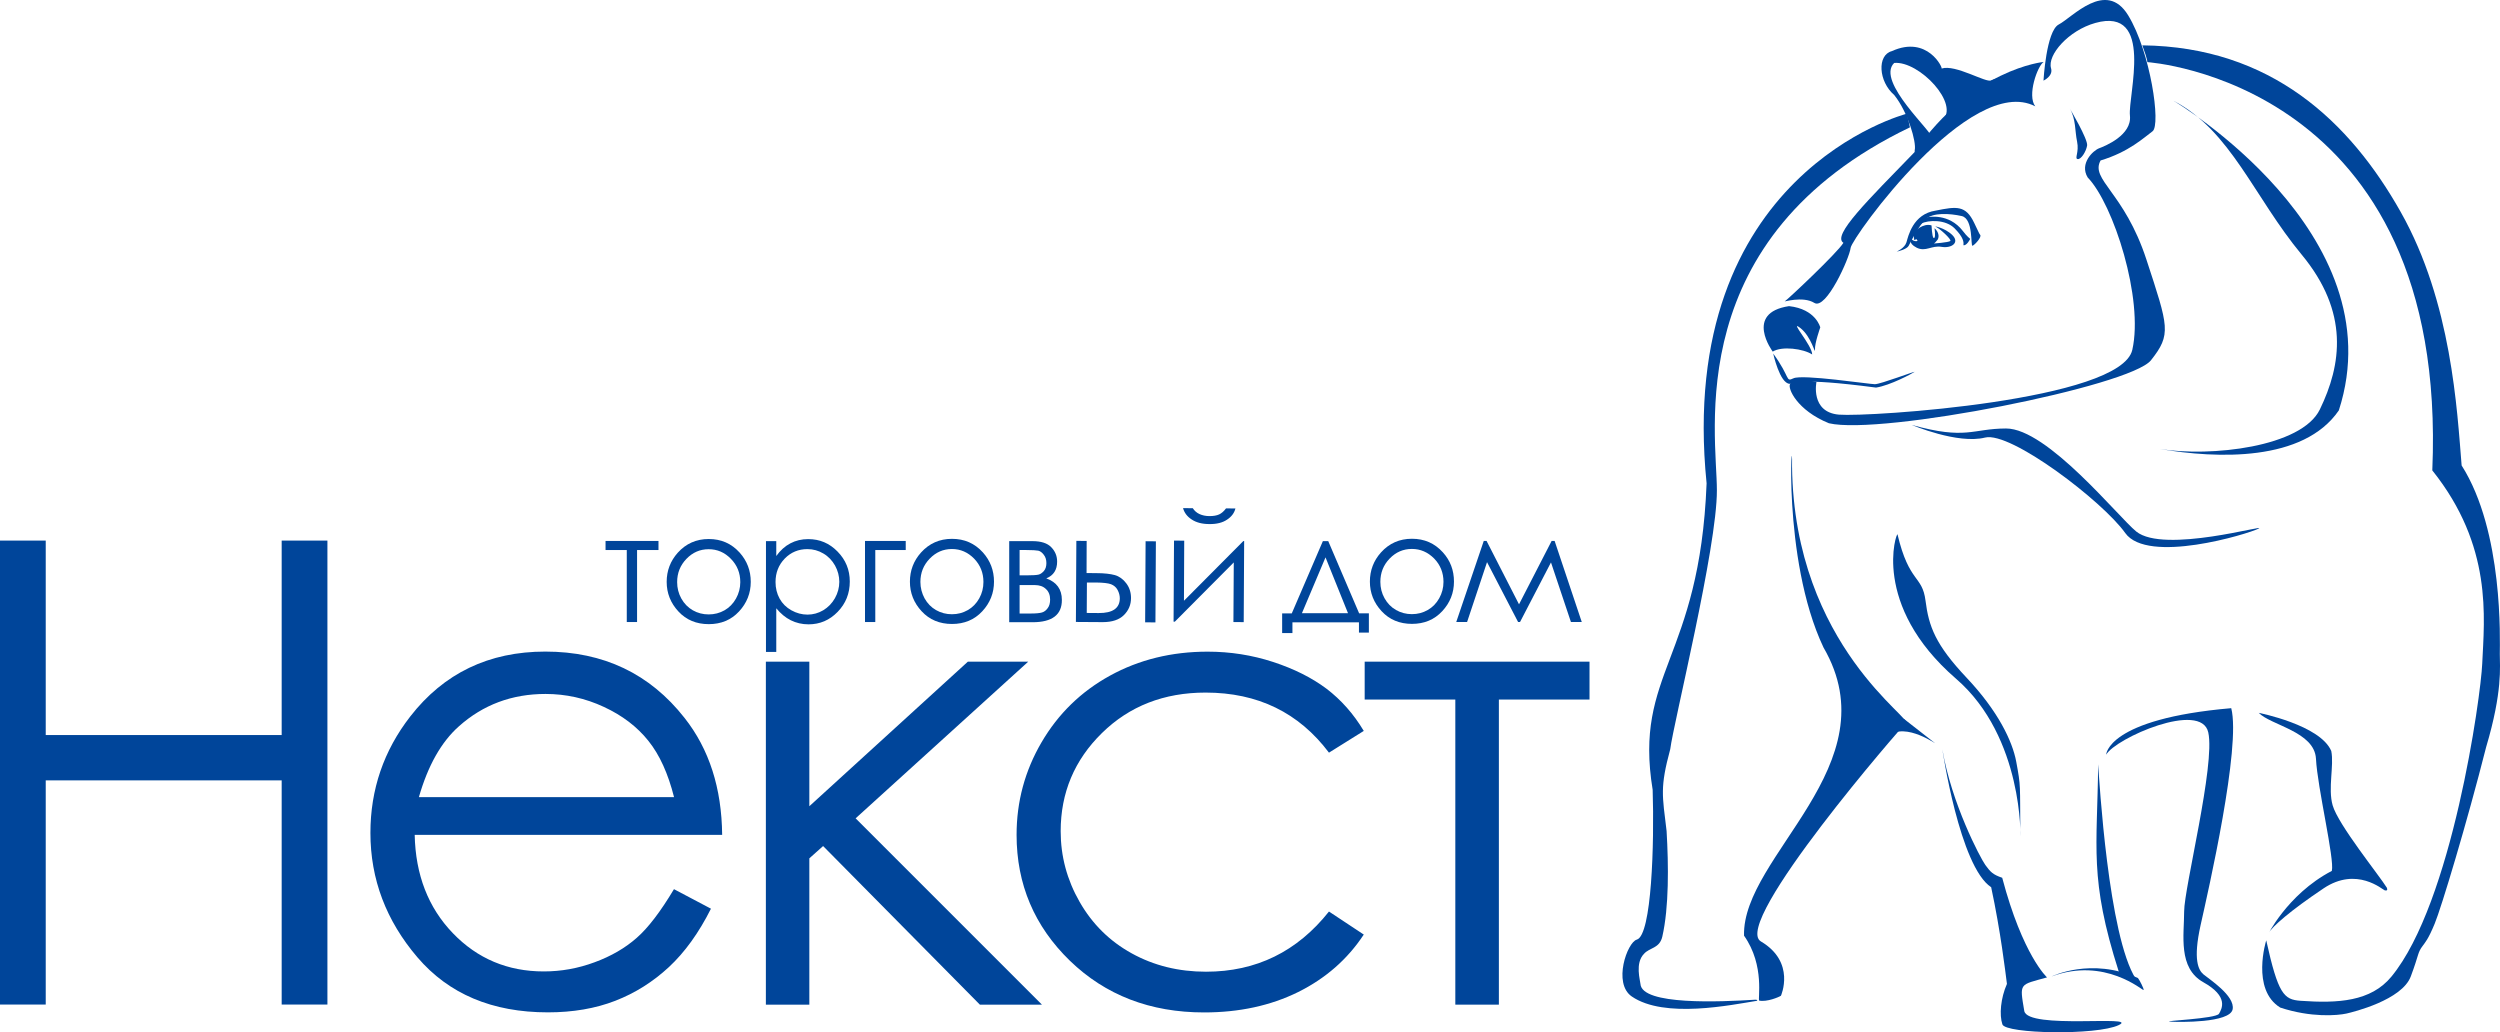 <svg width="155" height="64" viewBox="0 0 155 64" fill="none" xmlns="http://www.w3.org/2000/svg">
<path d="M0 33.516H2.835V45.573H17.464V33.516H20.3V62.282H17.464V48.383H2.835V62.282H0V33.516Z" fill="#00459A"/>
<path d="M41.786 55.128L44.079 56.339C43.328 57.835 42.458 59.041 41.475 59.956C40.487 60.872 39.38 61.571 38.148 62.049C36.917 62.527 35.522 62.766 33.969 62.766C30.517 62.766 27.823 61.628 25.88 59.353C23.937 57.078 22.966 54.508 22.966 51.641C22.966 48.946 23.791 46.54 25.434 44.424C27.518 41.74 30.308 40.398 33.81 40.398C37.414 40.398 40.289 41.768 42.441 44.51C43.972 46.449 44.745 48.866 44.774 51.761H25.711C25.762 54.24 26.552 56.271 28.072 57.852C29.597 59.439 31.478 60.229 33.714 60.229C34.793 60.229 35.844 60.041 36.866 59.66C37.889 59.285 38.758 58.779 39.47 58.153C40.176 57.539 40.95 56.527 41.786 55.128ZM41.791 49.423C41.424 47.968 40.899 46.802 40.199 45.931C39.504 45.061 38.583 44.356 37.437 43.827C36.29 43.293 35.087 43.025 33.822 43.025C31.738 43.025 29.947 43.696 28.45 45.033C27.355 46.005 26.53 47.473 25.971 49.423H41.791Z" fill="#00459A"/>
<path d="M47.484 41.023H50.179V49.986L60.007 41.023H63.751L53.048 50.737L64.599 62.288H60.752L51.032 52.455L50.179 53.217V62.288H47.484V41.023Z" fill="#00459A"/>
<path d="M84.554 45.317L82.396 46.665C80.527 44.18 77.979 42.94 74.748 42.94C72.167 42.94 70.026 43.776 68.321 45.448C66.615 47.12 65.762 49.15 65.762 51.533C65.762 53.086 66.152 54.548 66.937 55.918C67.722 57.289 68.795 58.352 70.168 59.109C71.535 59.865 73.071 60.246 74.771 60.246C77.883 60.246 80.425 59.001 82.396 56.515L84.554 57.943C83.543 59.478 82.181 60.667 80.481 61.509C78.776 62.35 76.833 62.771 74.658 62.771C71.314 62.771 68.541 61.702 66.332 59.564C64.13 57.425 63.028 54.826 63.028 51.761C63.028 49.702 63.542 47.791 64.576 46.022C65.61 44.254 67.022 42.877 68.823 41.888C70.625 40.898 72.642 40.403 74.873 40.403C76.273 40.403 77.623 40.614 78.928 41.04C80.233 41.467 81.334 42.019 82.244 42.701C83.147 43.389 83.921 44.259 84.554 45.317Z" fill="#00459A"/>
<path d="M84.61 41.023H98.55V43.372H92.93V62.288H90.23V43.372H84.61V41.023Z" fill="#00459A"/>
<path d="M37.544 33.539H40.826V34.102H39.498V38.566H38.86V34.102H37.544V33.539Z" fill="#00459A"/>
<path d="M43.944 33.419C44.712 33.419 45.35 33.698 45.858 34.261C46.316 34.773 46.547 35.376 46.547 36.075C46.547 36.775 46.304 37.389 45.819 37.912C45.333 38.436 44.706 38.697 43.944 38.697C43.175 38.697 42.548 38.436 42.063 37.912C41.577 37.389 41.334 36.775 41.334 36.075C41.334 35.382 41.566 34.779 42.023 34.267C42.531 33.704 43.17 33.419 43.944 33.419ZM43.938 34.051C43.401 34.051 42.944 34.25 42.56 34.648C42.176 35.046 41.983 35.524 41.983 36.093C41.983 36.456 42.068 36.798 42.243 37.111C42.419 37.423 42.656 37.668 42.955 37.839C43.254 38.009 43.582 38.094 43.938 38.094C44.294 38.094 44.621 38.009 44.921 37.839C45.22 37.668 45.457 37.423 45.632 37.111C45.807 36.798 45.898 36.456 45.898 36.093C45.898 35.529 45.706 35.046 45.316 34.648C44.932 34.25 44.469 34.051 43.938 34.051Z" fill="#00459A"/>
<path d="M47.49 33.55H48.129V34.472C48.383 34.119 48.676 33.857 49.004 33.687C49.337 33.511 49.704 33.425 50.111 33.425C50.823 33.425 51.427 33.681 51.93 34.199C52.432 34.711 52.687 35.33 52.687 36.053C52.687 36.792 52.438 37.418 51.935 37.935C51.433 38.453 50.834 38.709 50.128 38.709C49.733 38.709 49.365 38.623 49.032 38.458C48.699 38.293 48.4 38.043 48.129 37.713V40.42H47.49V33.55ZM50.06 34.045C49.507 34.045 49.038 34.238 48.654 34.631C48.275 35.023 48.083 35.507 48.083 36.087C48.083 36.468 48.168 36.809 48.337 37.116C48.507 37.423 48.75 37.662 49.066 37.839C49.382 38.015 49.716 38.106 50.066 38.106C50.41 38.106 50.738 38.015 51.037 37.839C51.342 37.657 51.585 37.406 51.766 37.088C51.947 36.764 52.037 36.428 52.037 36.075C52.037 35.717 51.947 35.382 51.772 35.063C51.591 34.745 51.354 34.494 51.049 34.318C50.744 34.136 50.416 34.045 50.06 34.045Z" fill="#00459A"/>
<path d="M54.268 34.102V38.566H53.63V33.539H56.155V34.102H54.268Z" fill="#00459A"/>
<path d="M59.025 33.408C59.793 33.408 60.431 33.687 60.939 34.25C61.397 34.762 61.628 35.365 61.628 36.064C61.628 36.764 61.386 37.378 60.9 37.901C60.414 38.424 59.787 38.686 59.025 38.686C58.256 38.686 57.629 38.424 57.144 37.901C56.658 37.378 56.415 36.764 56.415 36.064C56.415 35.37 56.647 34.767 57.104 34.256C57.612 33.693 58.251 33.408 59.025 33.408ZM59.019 34.039C58.482 34.039 58.025 34.239 57.641 34.637C57.257 35.035 57.065 35.512 57.065 36.081C57.065 36.445 57.155 36.786 57.324 37.099C57.499 37.412 57.737 37.657 58.036 37.827C58.335 37.998 58.663 38.083 59.019 38.083C59.375 38.083 59.702 37.998 60.002 37.827C60.301 37.657 60.538 37.412 60.713 37.099C60.888 36.786 60.973 36.445 60.973 36.081C60.973 35.518 60.781 35.035 60.397 34.637C60.007 34.239 59.55 34.039 59.019 34.039Z" fill="#00459A"/>
<path d="M64.023 38.578H62.571V33.55H64C64.548 33.55 64.938 33.675 65.181 33.931C65.424 34.182 65.542 34.477 65.542 34.819C65.542 35.33 65.322 35.677 64.87 35.859C65.514 36.093 65.836 36.536 65.836 37.196C65.842 38.111 65.237 38.578 64.023 38.578ZM63.215 34.108V35.672H63.639C64.023 35.672 64.271 35.655 64.39 35.626C64.509 35.598 64.616 35.518 64.723 35.399C64.825 35.279 64.876 35.114 64.876 34.915C64.876 34.705 64.825 34.534 64.712 34.392C64.605 34.25 64.492 34.17 64.373 34.142C64.254 34.119 64.012 34.102 63.639 34.102H63.215V34.108ZM63.215 36.275V38.038H63.904C64.232 38.038 64.463 38.015 64.599 37.975C64.74 37.935 64.859 37.844 64.96 37.702C65.062 37.566 65.107 37.389 65.107 37.173C65.107 36.9 65.023 36.678 64.847 36.519C64.678 36.354 64.447 36.275 64.164 36.275H63.215Z" fill="#00459A"/>
<path d="M67.367 35.529L67.977 35.535C68.463 35.535 68.847 35.581 69.118 35.655C69.395 35.734 69.632 35.905 69.829 36.166C70.027 36.428 70.123 36.735 70.123 37.076C70.123 37.492 69.976 37.844 69.683 38.134C69.395 38.424 68.954 38.572 68.372 38.572L66.706 38.561L66.734 33.533L67.373 33.539L67.367 35.529ZM67.389 36.115L67.378 38.003L68.118 38.009C68.988 38.015 69.423 37.708 69.428 37.099C69.428 36.923 69.383 36.752 69.293 36.582C69.203 36.411 69.067 36.297 68.886 36.223C68.706 36.155 68.389 36.121 67.937 36.115H67.389ZM71.027 33.556L71.665 33.562L71.637 38.589L70.999 38.584L71.027 33.556Z" fill="#00459A"/>
<path d="M73.422 33.522L73.405 37.247L77.087 33.545H77.138L77.11 38.572L76.472 38.566L76.494 34.87L72.84 38.544H72.761L72.789 33.516L73.422 33.522ZM73.348 31.503L73.953 31.509C74.054 31.668 74.195 31.793 74.371 31.873C74.546 31.952 74.749 31.998 74.992 31.998C75.235 31.998 75.432 31.964 75.585 31.895C75.732 31.827 75.879 31.702 76.014 31.52L76.596 31.526C76.528 31.804 76.353 32.038 76.076 32.219C75.799 32.407 75.432 32.498 74.981 32.492C74.534 32.492 74.167 32.396 73.885 32.208C73.602 32.026 73.427 31.787 73.348 31.503Z" fill="#00459A"/>
<path d="M80.092 38.026L82.018 33.55H82.351L84.266 38.026H84.87V39.221H84.255V38.584H80.131V39.249H79.493V38.032H80.092V38.026ZM82.182 34.557L80.719 38.02H83.577L82.182 34.557Z" fill="#00459A"/>
<path d="M87.542 33.403C88.31 33.403 88.948 33.681 89.457 34.244C89.92 34.756 90.146 35.359 90.146 36.058C90.146 36.758 89.903 37.372 89.417 37.895C88.932 38.419 88.305 38.68 87.542 38.68C86.774 38.68 86.147 38.419 85.661 37.895C85.175 37.372 84.933 36.758 84.933 36.058C84.933 35.365 85.164 34.762 85.622 34.25C86.13 33.687 86.768 33.403 87.542 33.403ZM87.537 34.034C87 34.034 86.542 34.233 86.158 34.631C85.774 35.029 85.582 35.507 85.582 36.075C85.582 36.439 85.667 36.781 85.842 37.093C86.017 37.406 86.254 37.651 86.554 37.821C86.853 37.992 87.181 38.077 87.537 38.077C87.892 38.077 88.22 37.992 88.519 37.821C88.819 37.651 89.056 37.406 89.231 37.093C89.406 36.781 89.496 36.439 89.496 36.075C89.496 35.512 89.304 35.029 88.92 34.631C88.525 34.233 88.067 34.034 87.537 34.034Z" fill="#00459A"/>
<path d="M96.201 33.539H96.387L98.07 38.566H97.398L96.161 34.87L94.241 38.566H94.122L92.196 34.853L90.959 38.566H90.287L91.993 33.539H92.168L94.179 37.469L96.201 33.539Z" fill="#00459A"/>
<path d="M118.415 7.895C118.308 7.349 118.212 7.053 118.212 7.053C118.212 7.053 103.871 10.745 105.809 29.967C105.379 40.932 101.279 41.694 102.465 48.968C102.572 52.278 102.408 57.994 101.482 58.256C100.889 58.421 99.985 60.968 101.171 61.782C103.205 63.175 107.339 62.305 108.972 62.043C108.909 62.055 108.988 61.969 108.83 61.981C106.69 62.117 101.787 62.339 101.708 61.003C101.697 60.798 101.358 59.717 101.928 59.137C102.278 58.739 102.894 58.813 103.064 58.068C103.481 56.242 103.453 53.649 103.329 51.528C103.063 49.293 102.911 48.843 103.555 46.449C103.758 44.828 106.458 33.943 106.447 30.4C106.452 26.868 104.182 14.737 118.415 7.895Z" fill="#00459A"/>
<path d="M120.426 46.46C120.426 46.46 121.499 53.734 123.453 55.008C124.041 57.761 124.329 60.218 124.43 61.003C124.041 61.884 123.95 62.925 124.148 63.511C124.34 64.102 130.005 64.204 131.361 63.556C132.716 62.908 125.701 63.852 125.504 62.675C125.21 60.917 125.187 61.082 126.916 60.599C126.916 60.599 125.408 59.234 124.137 54.422C123.549 54.223 123.408 54.059 123.092 53.632C122.77 53.177 120.996 49.816 120.426 46.46Z" fill="#00459A"/>
<path d="M117.647 33.135C117.597 32.93 115.976 37.497 121.274 42.081C125.487 45.721 125.267 52.096 125.261 51.806C125.233 48.542 125.301 48.821 125.007 47.228C124.77 45.949 123.877 44.083 121.934 42.024C119.991 39.965 119.585 38.84 119.382 37.241C119.184 35.655 118.365 36.166 117.647 33.135Z" fill="#00459A"/>
<path d="M130.582 46.79C130.582 46.79 130.627 44.572 138.337 43.907C138.953 46.301 136.925 55.179 136.439 57.351C135.954 59.524 136.309 60.15 136.614 60.411C136.925 60.678 138.597 61.742 138.422 62.584C138.247 63.425 135.118 63.38 134.541 63.34C133.971 63.295 137.405 63.164 137.58 62.851C137.755 62.538 138.196 61.788 136.609 60.9C135.022 60.013 135.417 57.971 135.417 56.51C135.417 55.042 137.354 47.41 136.914 45.414C136.484 43.418 131.153 45.772 130.582 46.79Z" fill="#00459A"/>
<path d="M130.085 47.382C130.152 48.337 130.717 58.039 132.423 60.696C132.615 60.997 131.367 60.252 131.367 60.252C129.509 54.44 130.039 52.58 130.085 47.382Z" fill="#00459A"/>
<path d="M127.198 60.542C127.198 60.542 129.65 59.325 132.553 60.639C132.637 60.735 132.942 61.321 132.903 61.384C132.863 61.441 130.497 59.308 127.198 60.542Z" fill="#00459A"/>
<path d="M148.266 60.553C146.99 62.1 144.951 62.214 142.63 62.049C141.596 61.975 141.246 61.634 140.506 58.301C140.506 58.301 139.551 61.349 141.376 62.47C143.285 63.101 144.917 62.965 145.482 62.84C145.906 62.743 148.922 62.004 149.47 60.536C149.995 59.132 149.876 59.092 150.198 58.654C150.362 58.426 150.548 58.244 150.949 57.272C151.356 56.299 152.949 51.022 154.141 46.318C155.169 42.86 154.988 41.33 154.988 40.54C154.988 39.755 155.231 32.959 152.621 28.858C152.339 25.429 152.006 18.746 148.848 13.15C145.697 7.554 140.816 2.902 132.824 2.811C133.197 3.817 133.129 3.852 133.129 3.852C133.129 3.852 151.836 5.029 150.803 29.165C154.559 33.863 154.028 38.282 153.898 41.148C153.813 43.173 152.028 55.986 148.266 60.553Z" fill="#00459A"/>
<path d="M110.418 61.736C110.418 61.736 111.355 59.655 109.175 58.369C107.3 57.26 118.049 44.885 118.145 44.856C118.868 44.692 111.237 40.136 111.107 28.915C111.163 25.816 110.423 34.585 113.056 40.142C117.297 47.433 108 53.052 108.13 58.011C109.452 59.882 108.955 62.009 109.074 62.038C109.542 62.134 110.282 61.827 110.418 61.736Z" fill="#00459A"/>
<path d="M126.696 5C126.696 5 126.865 1.924 127.639 1.52C128.487 1.082 130.571 -1.29 131.943 0.945C133.333 3.215 133.988 7.753 133.457 8.14C132.937 8.521 131.988 9.425 130.237 9.948C129.577 11.137 131.706 11.899 133.079 16.096C134.451 20.288 134.637 20.72 133.361 22.335C132.084 23.956 116.614 27.004 113.394 26.242C111.406 25.435 110.824 24.07 110.983 23.814C111.265 23.364 112.621 23.677 112.621 23.677C112.621 23.677 112.225 25.554 114.016 25.708C115.874 25.861 131.491 24.837 132.203 21.692C132.915 18.547 131.045 12.667 129.435 11C128.916 10.142 129.769 9.334 130.147 9.192C130.526 9.05 132.186 8.379 132.056 7.167C131.926 5.91 133.593 0.394 129.91 1.423C128.244 1.889 126.922 3.414 127.165 4.233C127.312 4.716 126.696 5 126.696 5Z" fill="#00459A"/>
<path d="M140.043 44.197C140.043 44.197 143.856 44.948 144.539 46.563C144.72 47.461 144.324 48.877 144.624 49.93C144.968 51.135 147.516 54.275 147.99 55.048C148.041 55.185 147.984 55.236 147.854 55.202C147.725 55.167 146.12 53.7 144.065 55.077C142.009 56.453 140.845 57.477 140.67 57.835C140.495 58.193 141.743 55.469 144.573 53.996C144.754 53.279 143.68 48.838 143.59 47.041C143.5 45.357 140.789 44.97 140.043 44.197Z" fill="#00459A"/>
<path d="M109.909 21.8C109.909 21.8 108.124 19.401 110.92 18.98C112.586 19.162 112.857 20.299 112.857 20.299C112.857 20.299 112.502 21.289 112.53 21.675C112.558 22.068 112.321 20.868 111.609 20.328C110.892 19.787 112.355 21.408 112.355 21.977C111.812 21.619 110.474 21.442 109.909 21.8Z" fill="#00459A"/>
<path d="M109.938 21.92C109.938 21.92 110.344 23.774 110.96 23.797C111.575 23.82 111.225 23.364 116.314 24.03C117.184 23.899 118.568 23.154 118.692 23.063C118.811 22.972 116.597 23.82 116.241 23.82C115.885 23.82 111.745 23.188 111.191 23.456C110.689 23.694 111.028 23.416 109.938 21.92Z" fill="#00459A"/>
<path d="M117.597 15.596C117.597 15.596 118.094 15.385 118.201 15.021C118.308 14.657 118.596 13.27 120.008 13.059C121.319 12.792 121.872 12.718 122.398 13.816C122.708 14.464 122.708 14.481 122.77 14.561C122.889 14.697 122.426 15.192 122.296 15.237C122.166 15.283 122.364 13.56 121.624 13.395C120.884 13.23 119.839 13.162 119.387 13.594C118.935 14.026 118.483 14.97 118.331 15.249C118.218 15.448 117.676 15.596 117.597 15.596Z" fill="#00459A"/>
<path d="M119.539 13.463C119.539 13.463 120.827 13.19 121.697 14.322C121.94 14.652 122.154 14.811 122.154 14.811C122.154 14.811 121.94 15.249 121.731 15.203C121.759 15.01 121.742 14.726 121.189 14.162C120.635 13.594 119.539 13.634 119.127 13.861C118.703 14.083 119.443 13.446 119.539 13.463Z" fill="#00459A"/>
<path d="M118.687 14.89C118.687 14.89 118.636 14.617 118.647 14.481C118.659 14.345 119.24 13.81 119.754 13.975C119.783 14.504 119.839 14.834 119.93 14.748C120.02 14.663 119.941 14.151 119.941 14.151C119.941 14.151 120.319 14.453 120.144 14.845C119.89 15.175 119.862 15.101 119.862 15.101C119.862 15.101 120.811 15.033 120.918 14.942C121.025 14.856 120.229 14.14 120.026 14.066C119.822 13.986 120.568 14.106 121.042 14.572C121.517 15.038 121.003 15.408 120.381 15.306C119.76 15.198 119.393 15.636 118.834 15.357C118.275 15.072 118.495 14.8 118.495 14.8C118.495 14.8 118.58 14.947 118.783 14.953C118.986 14.964 118.811 14.828 118.811 14.828" fill="#00459A"/>
<path d="M118.528 26.345C118.528 26.345 121.369 27.556 123.075 27.129C124.668 26.731 130.373 31.088 131.762 33.044C133.152 35.001 139.359 33.112 140.026 32.777C140.692 32.441 134.168 34.352 132.446 32.953C131.333 32.049 126.933 26.561 124.374 26.566C122.267 26.572 121.917 27.294 118.528 26.345Z" fill="#00459A"/>
<path d="M134.755 6.246C134.755 6.246 148.571 14.435 145.007 25.446C142.815 28.642 137.467 28.443 133.908 27.835C137.043 28.346 142.697 27.727 143.832 25.384C145.176 22.614 145.668 19.361 142.697 15.778C139.732 12.195 138.319 8.111 134.755 6.246Z" fill="#00459A"/>
<path d="M124.352 4.881C124.352 4.881 123.765 4.813 123.454 4.983C123.143 5.16 121.24 3.971 120.376 4.25C120.483 4.25 119.512 2.162 117.297 3.169C116.366 3.414 116.467 5.052 117.439 5.888C118.303 6.968 118.822 8.811 118.715 9.3C118.613 9.789 119.545 8.777 119.754 8.532C119.963 8.288 116.264 5.052 117.439 3.903C118.992 3.761 121.556 6.479 120.41 7.486C119.269 8.504 123.872 4.813 124.352 4.881Z" fill="#00459A"/>
<path d="M126.707 3.84C126.707 3.84 122.279 4.255 118.687 9.448C115.817 12.411 113.569 14.601 114.292 15.055C113.914 15.681 110.802 18.604 110.661 18.678C110.525 18.747 111.768 18.331 112.491 18.781C113.219 19.236 114.671 15.994 114.739 15.368C114.806 14.743 122.172 4.506 126.188 6.593C125.668 5.927 126.323 4.085 126.707 3.84Z" fill="#00459A"/>
<path d="M128.328 6.729C128.328 6.729 129.469 8.646 129.401 9.027C129.334 9.408 129.023 9.897 128.814 9.863C128.605 9.829 128.916 9.448 128.78 8.782C128.639 8.123 128.712 7.389 128.328 6.729Z" fill="#00459A"/>
<path d="M118.031 44.561C118.031 44.561 119.635 45.806 119.94 46.051C120.251 46.295 118.122 44.686 117.06 45.658C116.003 46.637 118.031 44.561 118.031 44.561Z" fill="#00459A"/>
</svg>
